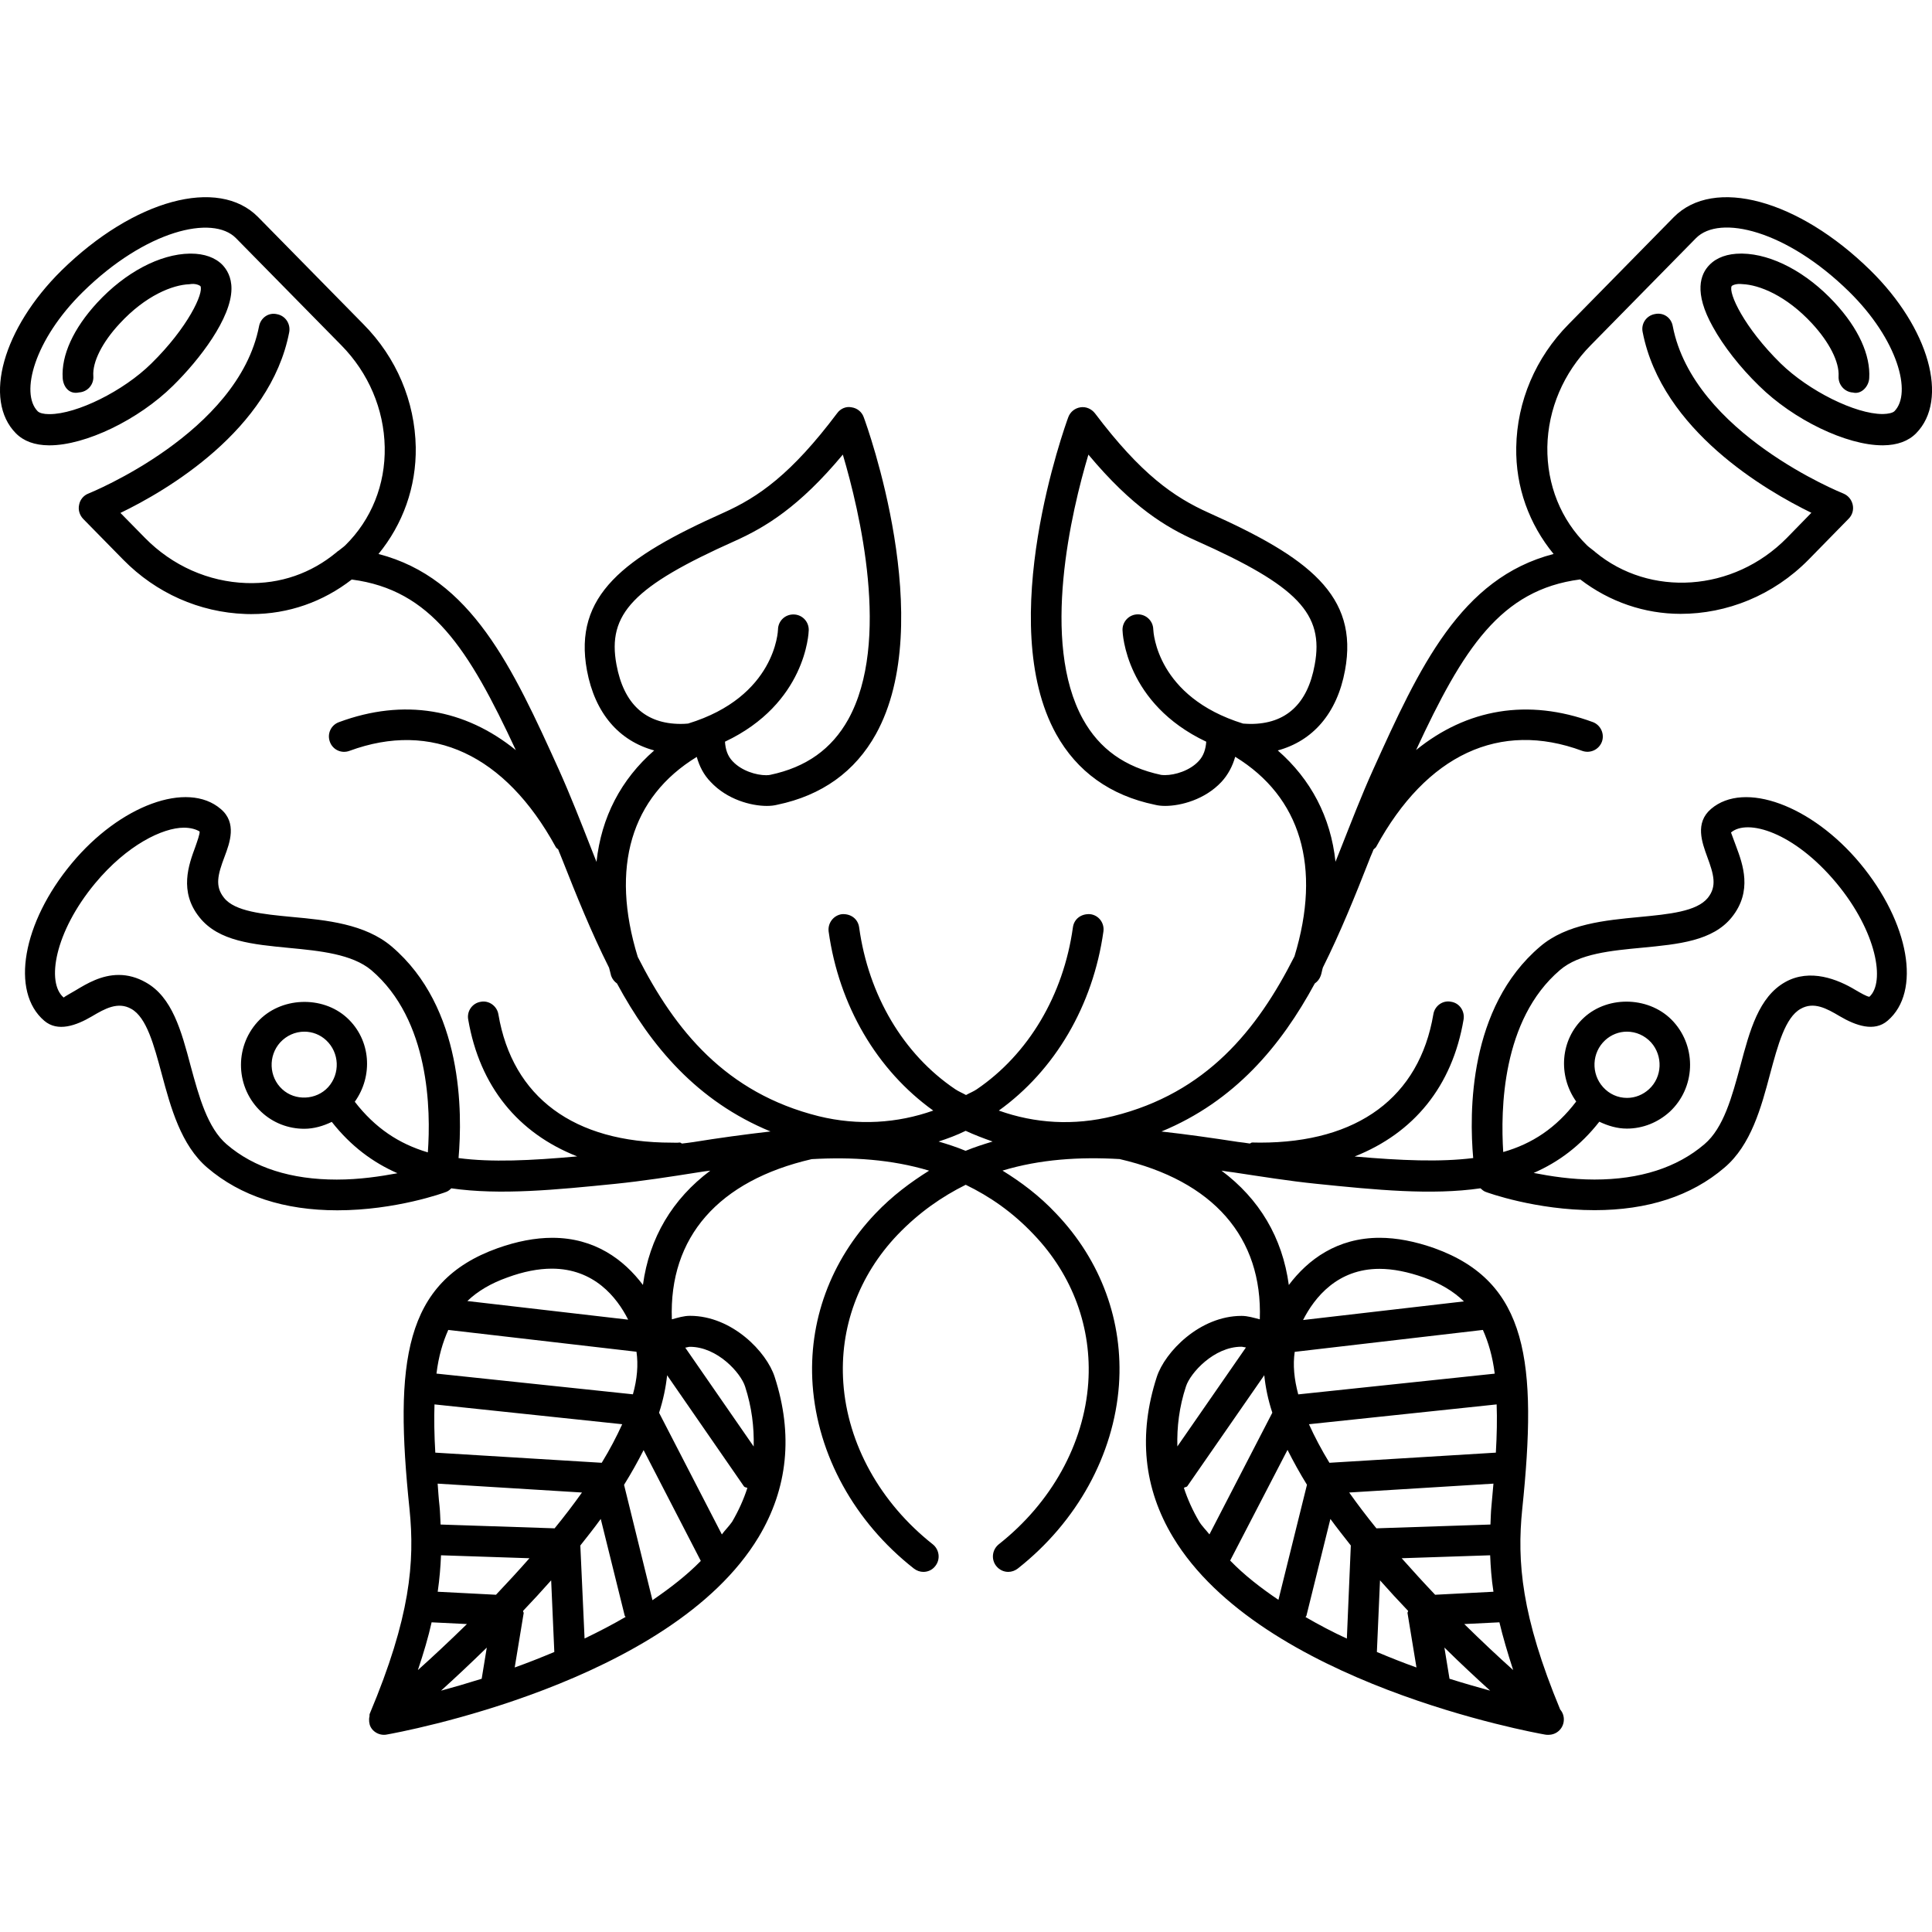 <?xml version="1.0" encoding="iso-8859-1"?>
<!-- Generator: Adobe Illustrator 16.0.0, SVG Export Plug-In . SVG Version: 6.00 Build 0)  -->
<!DOCTYPE svg PUBLIC "-//W3C//DTD SVG 1.1//EN" "http://www.w3.org/Graphics/SVG/1.1/DTD/svg11.dtd">
<svg version="1.1" id="Capa_1" xmlns="http://www.w3.org/2000/svg" xmlns:xlink="http://www.w3.org/1999/xlink" x="0px" y="0px"
	 width="169.627px" height="169.628px" viewBox="0 0 169.627 169.628" style="enable-background:new 0 0 169.627 169.628;"
	 xml:space="preserve">
<g>
	<path d="M159.099,28.407c1.529,1.655,2.399,3.385,2.326,4.627c-0.042,0.744,0.527,1.387,1.255,1.429
		c0.728,0.19,1.393-0.517,1.435-1.257c0.126-2.025-0.949-4.385-3.038-6.637c-2.446-2.645-5.479-4.261-8.11-4.304
		c-0.037,0-0.068,0-0.1,0c-1.187,0-2.142,0.335-2.779,0.994c-0.791,0.799-1.403,2.402,0.301,5.442
		c0.917,1.669,2.378,3.544,4.05,5.168c3.032,2.993,7.684,5.229,10.842,5.229c0.016,0,0.037,0,0.059,0
		c1.239-0.011,2.215-0.369,2.895-1.06c2.9-2.948,1.14-9.234-4.013-14.299c-6.328-6.215-13.748-8.235-17.271-4.67l-9.229,9.395
		c-2.896,2.932-4.53,6.771-4.599,10.8c-0.063,3.499,1.134,6.761,3.28,9.374c-8.163,2.112-11.781,9.938-15.853,18.955
		c-1.012,2.236-1.919,4.601-2.863,6.982c-0.132,0.351-0.295,0.73-0.433,1.086c-0.416-3.921-2.156-7.232-5.067-9.774
		c3.069-0.833,5.205-3.246,5.901-7.021c1.233-6.603-3.254-9.945-11.944-13.835c-3.096-1.387-5.976-3.406-10.01-8.746
		c-0.306-0.39-0.791-0.601-1.271-0.524c-0.49,0.071-0.901,0.406-1.07,0.87c-0.27,0.728-6.505,17.987-1.065,27.82
		c1.83,3.288,4.741,5.389,8.664,6.204c0.274,0.071,0.575,0.103,0.912,0.103c1.377,0,3.491-0.562,4.931-2.102
		c0.586-0.63,0.986-1.397,1.213-2.212c5.759,3.525,7.594,9.682,5.205,17.521c-3.27,6.476-7.746,12.003-15.91,14.027
		c-3.464,0.865-6.89,0.644-10.048-0.485c4.912-3.527,8.266-9.196,9.184-15.728c0.1-0.746-0.417-1.427-1.16-1.516
		c-0.791-0.055-1.419,0.419-1.519,1.155c-0.828,5.964-3.913,11.143-8.446,14.223c-0.295,0.2-0.62,0.321-0.939,0.501
		c-0.319-0.18-0.643-0.306-0.949-0.512c-4.548-3.063-7.614-8.242-8.435-14.212c-0.103-0.735-0.725-1.21-1.519-1.155
		c-0.738,0.105-1.247,0.786-1.16,1.516c0.907,6.531,4.261,12.2,9.186,15.728c-3.156,1.118-6.6,1.34-10.051,0.496
		c-8.163-2.035-12.625-7.541-15.892-13.985c-2.426-7.87-0.588-14.038,5.179-17.562c0.227,0.809,0.614,1.582,1.226,2.201
		c1.442,1.545,3.542,2.102,4.925,2.102c0.335,0,0.63-0.031,0.918-0.103c3.921-0.815,6.837-2.917,8.661-6.204
		c5.442-9.833-0.799-27.108-1.07-27.82c-0.161-0.464-0.572-0.799-1.068-0.87c-0.488-0.103-0.983,0.119-1.271,0.524
		c-4.01,5.334-6.895,7.359-10.003,8.746c-8.701,3.89-13.178,7.243-11.958,13.835c0.704,3.776,2.829,6.188,5.903,7.021
		c-2.911,2.542-4.646,5.859-5.065,9.785c-0.142-0.367-0.303-0.752-0.443-1.118c-0.928-2.37-1.854-4.735-2.858-6.972
		c-4.076-9.007-7.694-16.833-15.841-18.944c2.138-2.613,3.325-5.875,3.272-9.374c-0.076-4.028-1.69-7.868-4.596-10.8l-9.239-9.4
		c-3.493-3.56-10.918-1.545-17.271,4.686c-5.133,5.065-6.905,11.351-4.005,14.289c0.686,0.696,1.656,1.049,2.897,1.06
		c0.024,0,0.045,0,0.056,0c3.164,0,7.808-2.236,10.842-5.229c2.365-2.323,5.115-5.94,5.136-8.503
		c0.011-1.065-0.433-1.73-0.788-2.107c-0.628-0.643-1.582-0.994-2.782-0.994c-0.021,0-0.053,0-0.087,0
		c-2.624,0.037-5.674,1.648-8.132,4.309c-2.091,2.268-3.164,4.622-3.029,6.637c0.056,0.741,0.562,1.437,1.437,1.242
		c0.751-0.048,1.308-0.691,1.252-1.435c-0.092-1.236,0.788-2.977,2.323-4.62c2.268-2.455,4.638-3.391,6.106-3.444
		c0.577-0.103,0.907,0.114,0.973,0.161c0.312,0.591-1.086,3.636-4.316,6.806c-2.446,2.412-6.539,4.438-8.93,4.438
		c-0.021,0-0.032,0-0.045,0c-0.475,0-0.841-0.098-0.997-0.253c-1.551-1.582-0.303-6.275,3.968-10.476
		c5.513-5.416,11.398-6.805,13.445-4.72l9.252,9.408c2.386,2.423,3.741,5.616,3.805,8.931c0.066,3.309-1.176,6.378-3.465,8.63
		c-0.174,0.166-0.374,0.295-0.562,0.454c-0.098,0.058-0.158,0.108-0.232,0.177c-2.183,1.803-4.883,2.782-7.892,2.679
		c-3.32-0.114-6.484-1.511-8.888-3.953l-2.165-2.204c3.981-1.917,13.155-7.24,14.818-15.865c0.135-0.738-0.335-1.447-1.065-1.582
		c-0.765-0.182-1.444,0.335-1.582,1.055c-1.824,9.384-14.86,14.64-14.984,14.692c-0.417,0.158-0.738,0.54-0.814,0.983
		c-0.103,0.442,0.037,0.901,0.351,1.236l3.52,3.586c2.89,2.942,6.697,4.622,10.721,4.768c0.171,0.01,0.351,0.01,0.532,0.01
		c3.262,0,6.297-1.083,8.81-3.035c6.982,0.907,10.259,6.075,14.407,14.977c-4.461-3.615-9.819-4.575-15.536-2.452
		c-0.698,0.258-1.049,1.021-0.788,1.727c0.253,0.696,1.015,1.052,1.722,0.789c7.225-2.658,13.655,0.319,18.101,8.43
		c0.053,0.108,0.134,0.14,0.221,0.221c0.114,0.324,0.253,0.599,0.367,0.918c1.231,3.122,2.54,6.373,4.1,9.474
		c0.074,0.242,0.113,0.469,0.182,0.712c0.103,0.284,0.288,0.512,0.514,0.67c2.969,5.5,7.029,10.336,13.479,12.993
		c-2.296,0.264-4.564,0.575-6.75,0.929c-0.343,0.053-0.675,0.089-1.018,0.132c-0.079-0.021-0.113-0.09-0.198-0.09
		c-0.232,0.031-0.488,0.011-0.72,0.011c-8.58,0-13.969-3.981-15.206-11.265c-0.119-0.732-0.835-1.244-1.55-1.102
		c-0.738,0.115-1.236,0.822-1.1,1.556c1.01,5.885,4.39,9.982,9.569,12.018c-4.084,0.369-7.523,0.533-10.417,0.147
		c0.34-3.949,0.427-13.22-5.875-18.578c-2.339-1.985-5.735-2.314-8.717-2.589c-2.592-0.248-5.055-0.482-5.999-1.685
		c-0.82-1.016-0.546-2.036,0.042-3.597c0.472-1.247,1.107-2.993-0.334-4.203c-2.922-2.505-8.854-0.311-13.078,4.775
		c-4.335,5.21-5.4,11.274-2.413,13.821c1.182,1.013,2.813,0.422,4.19-0.391c1.139-0.675,2.284-1.318,3.457-0.648
		c1.34,0.754,1.98,3.164,2.666,5.711c0.788,2.933,1.685,6.255,4.013,8.237c2.911,2.484,6.75,3.733,11.404,3.733
		c5.125,0,9.376-1.539,9.563-1.618c0.168-0.063,0.308-0.175,0.442-0.312c4.295,0.617,9.176,0.132,14.42-0.396
		c2.375-0.242,4.825-0.622,7.293-1.013c0.335-0.058,0.686-0.105,1.028-0.143c-3.322,2.484-5.358,5.896-5.914,10.036
		c-1.664-2.215-4.225-4.14-7.96-4.14c-1.495,0-3.109,0.311-4.799,0.912c-8.237,2.947-9.073,10.024-7.734,22.913
		c0.475,4.661,0.063,9.503-3.483,17.94c-0.044,0.084-0.021,0.168-0.032,0.264c-0.023,0.084-0.034,0.147-0.034,0.231
		c-0.011,0.322,0.056,0.622,0.256,0.87l0,0c0,0.006,0,0.006,0,0.006c0.274,0.332,0.662,0.501,1.047,0.501
		c0.082,0,0.15-0.006,0.232-0.021c1.015-0.179,24.943-4.52,32.659-17.334c2.576-4.287,3.05-9.022,1.416-14.063
		c-0.696-2.194-3.742-5.369-7.436-5.369c-0.545,0-1.06,0.164-1.592,0.307c-0.267-7.225,4.103-12.177,12.279-14.064
		c3.536-0.201,7.003,0.021,10.307,1.012c-1.624,1.019-3.217,2.194-4.714,3.766c-3.942,4.145-5.906,9.492-5.513,15.051
		c0.442,6.148,3.673,12.023,8.888,16.115c0.25,0.195,0.551,0.295,0.833,0.295c0.398,0,0.789-0.168,1.052-0.517
		c0.464-0.58,0.361-1.435-0.222-1.903c-4.611-3.639-7.483-8.807-7.857-14.186c-0.335-4.81,1.35-9.418,4.77-12.999
		c1.89-1.967,3.902-3.349,5.977-4.382c2.102,1.018,4.113,2.394,5.988,4.382c3.417,3.581,5.1,8.2,4.772,12.999
		c-0.374,5.379-3.243,10.547-7.86,14.186c-0.58,0.469-0.686,1.318-0.221,1.903c0.269,0.338,0.658,0.517,1.052,0.517
		c0.303,0,0.588-0.1,0.844-0.295c5.21-4.107,8.432-9.982,8.88-16.115c0.391-5.559-1.565-10.916-5.516-15.051
		c-1.487-1.582-3.085-2.769-4.709-3.771c3.293-0.997,6.761-1.218,10.283-1.013c8.205,1.898,12.566,6.855,12.308,14.07
		c-0.532-0.133-1.055-0.301-1.598-0.301c-3.686,0-6.734,3.174-7.446,5.357c-1.64,5.062-1.16,9.782,1.424,14.069
		c7.71,12.814,31.641,17.155,32.659,17.334c0.084,0.016,0.152,0.021,0.231,0.021c0.026,0,0.048,0,0.074,0
		c0.754,0,1.35-0.597,1.35-1.351c0-0.332-0.116-0.633-0.321-0.87c-3.407-8.21-3.803-12.973-3.333-17.587
		c1.34-12.888,0.522-19.954-7.715-22.918c-1.688-0.596-3.307-0.912-4.805-0.912c-3.728,0-6.296,1.914-7.973,4.145
		c-0.56-4.16-2.584-7.557-5.912-10.041c0.332,0.053,0.696,0.111,1.034,0.148c2.457,0.369,4.898,0.765,7.287,1.007
		c5.242,0.538,10.125,1.018,14.418,0.396c0.127,0.111,0.269,0.248,0.448,0.312c0.18,0.073,4.425,1.608,9.566,1.608
		c4.65,0,8.495-1.239,11.4-3.729c2.342-1.978,3.238-5.3,4.014-8.232c0.686-2.547,1.334-4.957,2.674-5.711
		c1.165-0.67,2.304-0.031,3.443,0.644c1.408,0.828,3.032,1.403,4.203,0.391c2.979-2.542,1.908-8.606-2.421-13.816
		c-4.229-5.076-10.156-7.275-13.083-4.775c-1.44,1.231-0.786,2.956-0.333,4.208c0.57,1.543,0.87,2.576,0.053,3.597
		c-0.976,1.205-3.417,1.437-6.012,1.685c-2.995,0.285-6.391,0.604-8.711,2.59c-6.308,5.353-6.229,14.628-5.88,18.572
		c-2.896,0.364-6.328,0.222-10.41-0.137c5.179-2.051,8.574-6.144,9.566-12.028c0.121-0.738-0.359-1.445-1.092-1.556
		c-0.733-0.158-1.45,0.363-1.562,1.102c-1.239,7.283-6.639,11.265-15.214,11.265c-0.221,0-0.448-0.006-0.68-0.011
		c-0.095-0.006-0.138,0.074-0.222,0.09c-0.343-0.059-0.681-0.096-1.018-0.138c-2.194-0.337-4.462-0.664-6.739-0.917
		c6.434-2.658,10.494-7.515,13.463-12.999c0.231-0.158,0.416-0.386,0.521-0.675c0.09-0.248,0.111-0.48,0.19-0.723
		c1.545-3.096,2.848-6.32,4.071-9.442c0.115-0.324,0.258-0.599,0.374-0.917c0.079-0.092,0.169-0.129,0.232-0.232
		c4.419-8.11,10.868-11.108,18.082-8.435c0.712,0.258,1.472-0.103,1.735-0.789c0.258-0.696-0.105-1.474-0.786-1.732
		c-5.716-2.106-11.074-1.157-15.524,2.45c4.134-8.904,7.419-14.078,14.412-14.979c2.578,1.978,5.658,3.024,8.812,3.024
		c4.029,0,8.121-1.593,11.243-4.768l3.512-3.586c0.327-0.329,0.454-0.788,0.354-1.231c-0.1-0.442-0.396-0.804-0.817-0.978
		c-0.126-0.053-13.168-5.287-14.981-14.692c-0.127-0.741-0.802-1.236-1.582-1.065c-0.744,0.14-1.219,0.854-1.061,1.582
		c1.683,8.635,10.848,13.932,14.813,15.865l-2.151,2.205c-4.704,4.778-12.039,5.215-16.833,1.237
		c-0.042-0.05-0.09-0.082-0.132-0.113c-0.195-0.169-0.417-0.304-0.591-0.48c-2.294-2.251-3.518-5.31-3.475-8.63
		c0.062-3.316,1.413-6.507,3.817-8.938l9.234-9.395c2.083-2.106,7.963-0.686,13.452,4.709c4.276,4.206,5.526,8.899,3.977,10.481
		c-0.148,0.15-0.533,0.242-1.008,0.253c-0.011,0-0.021,0-0.037,0c-2.399,0-6.48-2.035-8.948-4.443
		c-3.217-3.159-4.609-6.188-4.304-6.79c0.053-0.063,0.38-0.242,0.96-0.171C154.443,25.008,156.822,25.939,159.099,28.407z
		 M102.289,68.053c-0.185,0-0.301-0.011-0.354-0.021c-3.158-0.675-5.399-2.268-6.85-4.883c-3.752-6.782-0.997-18.31,0.475-23.235
		c3.85,4.612,6.829,6.394,9.481,7.57c8.891,3.963,11.222,6.415,10.389,10.877c-0.622,3.451-2.531,5.199-5.632,5.199
		c-0.237,0-0.454-0.021-0.659-0.031c-7.567-2.345-7.868-7.987-7.884-8.269c-0.016-0.738-0.612-1.321-1.351-1.321
		c-0.005,0-0.016,0-0.021,0c-0.744,0.01-1.34,0.625-1.329,1.371c0.005,0.29,0.264,6.457,7.352,9.811
		c-0.048,0.654-0.228,1.237-0.659,1.695C104.461,67.67,103.159,68.053,102.289,68.053z M54.126,58.36
		c-0.831-4.462,1.498-6.885,10.402-10.866c2.655-1.197,5.632-2.969,9.471-7.581c1.463,4.936,4.234,16.443,0.479,23.243
		c-1.453,2.607-3.694,4.211-6.858,4.875c-0.058,0.011-0.166,0.032-0.351,0.032c-0.865,0-2.16-0.377-2.958-1.237
		c-0.438-0.464-0.617-1.041-0.659-1.706c7.096-3.354,7.349-9.527,7.354-9.801c0.01-0.756-0.583-1.361-1.327-1.371
		c-0.005,0-0.018,0-0.023,0c-0.744,0-1.339,0.583-1.35,1.329c0,0.059-0.187,5.896-7.894,8.251c-0.206,0.021-0.417,0.031-0.654,0.031
		C56.661,63.555,54.765,61.806,54.126,58.36z M29.568,103.566c-3.997,0-7.259-1.028-9.661-3.09c-1.69-1.45-2.437-4.198-3.164-6.872
		c-0.826-3.116-1.625-6.059-3.942-7.351c-0.762-0.433-1.561-0.654-2.371-0.654c-1.524,0-2.782,0.744-3.771,1.34
		c-0.398,0.231-1.015,0.58-1.068,0.644c-1.55-1.309-0.788-5.748,2.748-10.015c2.813-3.391,5.957-4.899,7.81-4.899
		c0.588,0,1.073,0.145,1.376,0.335c0.032,0.211-0.221,0.896-0.372,1.339c-0.578,1.561-1.463,3.937,0.367,6.204
		c1.685,2.109,4.683,2.368,7.862,2.679c2.722,0.259,5.529,0.538,7.225,1.957c5.121,4.371,5.227,12.292,4.957,15.994
		c-2.549-0.754-4.632-2.142-6.415-4.445c1.627-2.273,1.421-5.432-0.675-7.362c-2.17-1.998-5.875-1.851-7.868,0.359
		c-2.057,2.277-1.906,5.811,0.346,7.904c1.021,0.955,2.365,1.472,3.76,1.472c0.847,0,1.672-0.243,2.418-0.606
		c1.68,2.136,3.607,3.56,5.767,4.509C33.391,103.287,31.572,103.566,29.568,103.566z M24.777,95.63
		c-1.17-1.07-1.242-2.927-0.176-4.107c0.556-0.602,1.318-0.944,2.123-0.944c0.712,0,1.392,0.269,1.912,0.754
		c1.17,1.087,1.247,2.933,0.176,4.118C27.77,96.595,25.906,96.68,24.777,95.63z M63.378,134.722l-5.513-10.684
		c0.367-1.129,0.593-2.226,0.707-3.291l6.74,9.746c0.079,0.11,0.211,0.089,0.306,0.147c-0.327,1.013-0.77,1.993-1.336,2.964
		C64.02,133.989,63.658,134.337,63.378,134.722z M39.358,116.766l16.524,1.915c0.166,1.149,0.063,2.398-0.313,3.738L38.322,120.6
		C38.509,119.065,38.878,117.842,39.358,116.766z M54.63,125.045c-0.499,1.097-1.092,2.231-1.799,3.386l-14.612-0.891
		c-0.092-1.572-0.113-2.959-0.071-4.235L54.63,125.045z M48.695,134.185l-10.012-0.333c-0.031-0.538-0.037-1.102-0.092-1.603
		c-0.082-0.718-0.113-1.318-0.166-1.988l12.672,0.78C50.353,132.085,49.554,133.135,48.695,134.185z M43.548,140.017l-5.118-0.264
		c0.166-1.155,0.248-2.193,0.29-3.201l7.765,0.259C45.525,137.901,44.542,138.967,43.548,140.017z M37.895,142.437l3.101,0.153
		c-1.508,1.472-2.956,2.832-4.306,4.04C37.193,145.132,37.615,143.708,37.895,142.437z M42.739,144.657l-0.448,2.736
		c-1.279,0.401-2.495,0.755-3.57,1.045C39.915,147.357,41.27,146.092,42.739,144.657z M45.923,141.435
		c0.823-0.859,1.648-1.761,2.468-2.684l0.277,6.291c-1.184,0.496-2.339,0.955-3.478,1.36l0.788-4.777
		C45.979,141.562,45.923,141.509,45.923,141.435z M50.952,135.692c0.612-0.775,1.227-1.545,1.793-2.331l2.102,8.485
		c0.016,0.058,0.063,0.084,0.084,0.115c-1.176,0.686-2.371,1.303-3.607,1.898L50.952,135.692z M54.791,130.366
		c0.633-1.018,1.21-2.046,1.716-3.048l5.023,9.729c-1.237,1.266-2.7,2.389-4.245,3.448L54.791,130.366z M44.552,112.157
		c1.395-0.512,2.706-0.771,3.895-0.771c3.699,0,5.709,2.5,6.705,4.478l-14.119-1.635C41.956,113.344,43.116,112.669,44.552,112.157z
		 M65.419,121.739c0.593,1.829,0.794,3.564,0.754,5.263l-6.009-8.681c0.129-0.01,0.274-0.073,0.401-0.073
		C62.983,118.242,65.045,120.547,65.419,121.739z M130.196,116.766c0.479,1.076,0.849,2.31,1.039,3.839l-17.25,1.82
		c-0.363-1.34-0.479-2.584-0.311-3.734L130.196,116.766z M105.284,133.588c-0.569-0.97-1.012-1.951-1.339-2.953
		c0.095-0.089,0.231-0.053,0.306-0.158l6.75-9.734c0.11,1.065,0.332,2.157,0.707,3.29l-5.521,10.685
		C105.89,134.337,105.527,133.989,105.284,133.588z M113.042,127.297c0.512,1.018,1.075,2.041,1.708,3.063l-2.505,10.104
		c-1.545-1.044-3.006-2.173-4.239-3.449L113.042,127.297z M114.703,141.856l2.104-8.495c0.57,0.786,1.187,1.556,1.793,2.331
		l-0.348,8.174c-1.239-0.569-2.437-1.202-3.623-1.888C114.634,141.931,114.692,141.909,114.703,141.856z M126.003,140.017
		c-0.991-1.039-1.967-2.115-2.938-3.206l7.768-0.259c0.043,1.008,0.111,2.046,0.29,3.201L126.003,140.017z M130.945,132.254
		c-0.053,0.501-0.059,1.06-0.085,1.598l-10.014,0.333c-0.839-1.034-1.65-2.1-2.389-3.144l12.666-0.78
		C131.055,130.931,131.018,131.531,130.945,132.254z M121.163,138.751c0.817,0.923,1.646,1.824,2.468,2.684
		c0,0.074-0.063,0.111-0.053,0.19l0.786,4.777c-1.14-0.405-2.294-0.864-3.476-1.36L121.163,138.751z M126.816,144.651
		c1.46,1.44,2.826,2.706,4.018,3.787c-1.075-0.296-2.288-0.644-3.569-1.045L126.816,144.651z M128.561,142.59l3.085-0.153
		c0.301,1.271,0.723,2.695,1.208,4.193C131.509,145.427,130.064,144.066,128.561,142.59z M131.334,127.54l-14.612,0.891
		c-0.707-1.16-1.303-2.289-1.798-3.386l16.479-1.74C131.451,124.581,131.424,125.968,131.334,127.54z M108.992,118.242
		c0.121,0,0.269,0.053,0.4,0.063l-6.022,8.69c-0.042-1.688,0.153-3.443,0.76-5.278C104.509,120.552,106.576,118.242,108.992,118.242
		z M121.115,111.403c1.192,0,2.5,0.264,3.902,0.759c1.435,0.522,2.584,1.197,3.513,2.099l-14.123,1.635
		C115.415,113.913,117.423,111.403,121.115,111.403z M136.967,85.167c1.688-1.449,4.498-1.703,7.219-1.961
		c3.18-0.307,6.191-0.586,7.868-2.679c1.835-2.289,0.96-4.651,0.38-6.209c-0.169-0.453-0.417-1.128-0.454-1.226
		c1.435-1.226,5.511-0.055,9.255,4.438c3.55,4.271,4.298,8.714,2.896,9.985c-0.222-0.011-0.817-0.359-1.234-0.602
		c-1.529-0.923-3.965-1.914-6.153-0.691c-2.331,1.309-3.117,4.251-3.945,7.367c-0.728,2.674-1.46,5.438-3.153,6.871
		c-2.41,2.062-5.674,3.102-9.655,3.102c-2.015,0-3.845-0.29-5.337-0.58c2.157-0.939,4.103-2.373,5.764-4.498
		c0.765,0.363,1.571,0.605,2.415,0.605h0.006c1.397,0,2.727-0.537,3.76-1.477c2.246-2.088,2.395-5.626,0.332-7.904
		c-1.988-2.204-5.689-2.368-7.868-0.358c-2.088,1.93-2.288,5.089-0.675,7.361c-1.756,2.315-3.865,3.713-6.407,4.435
		C131.747,97.465,131.846,89.534,136.967,85.167z M140.748,95.45c-1.07-1.186-0.996-3.031,0.18-4.118
		c0.527-0.485,1.208-0.754,1.909-0.754c0.802,0,1.561,0.332,2.125,0.944c1.055,1.181,0.991,3.037-0.18,4.107
		c-0.532,0.49-1.218,0.765-1.925,0.765c0,0,0,0-0.005,0C142.04,96.395,141.296,96.058,140.748,95.45z M82.408,100.224
		c0.81-0.264,1.614-0.564,2.376-0.939c0.778,0.359,1.566,0.659,2.365,0.939c-0.794,0.242-1.593,0.495-2.371,0.816
		C84,100.714,83.202,100.46,82.408,100.224z"/>
</g>
<g>
</g>
<g>
</g>
<g>
</g>
<g>
</g>
<g>
</g>
<g>
</g>
<g>
</g>
<g>
</g>
<g>
</g>
<g>
</g>
<g>
</g>
<g>
</g>
<g>
</g>
<g>
</g>
<g>
</g>
</svg>

